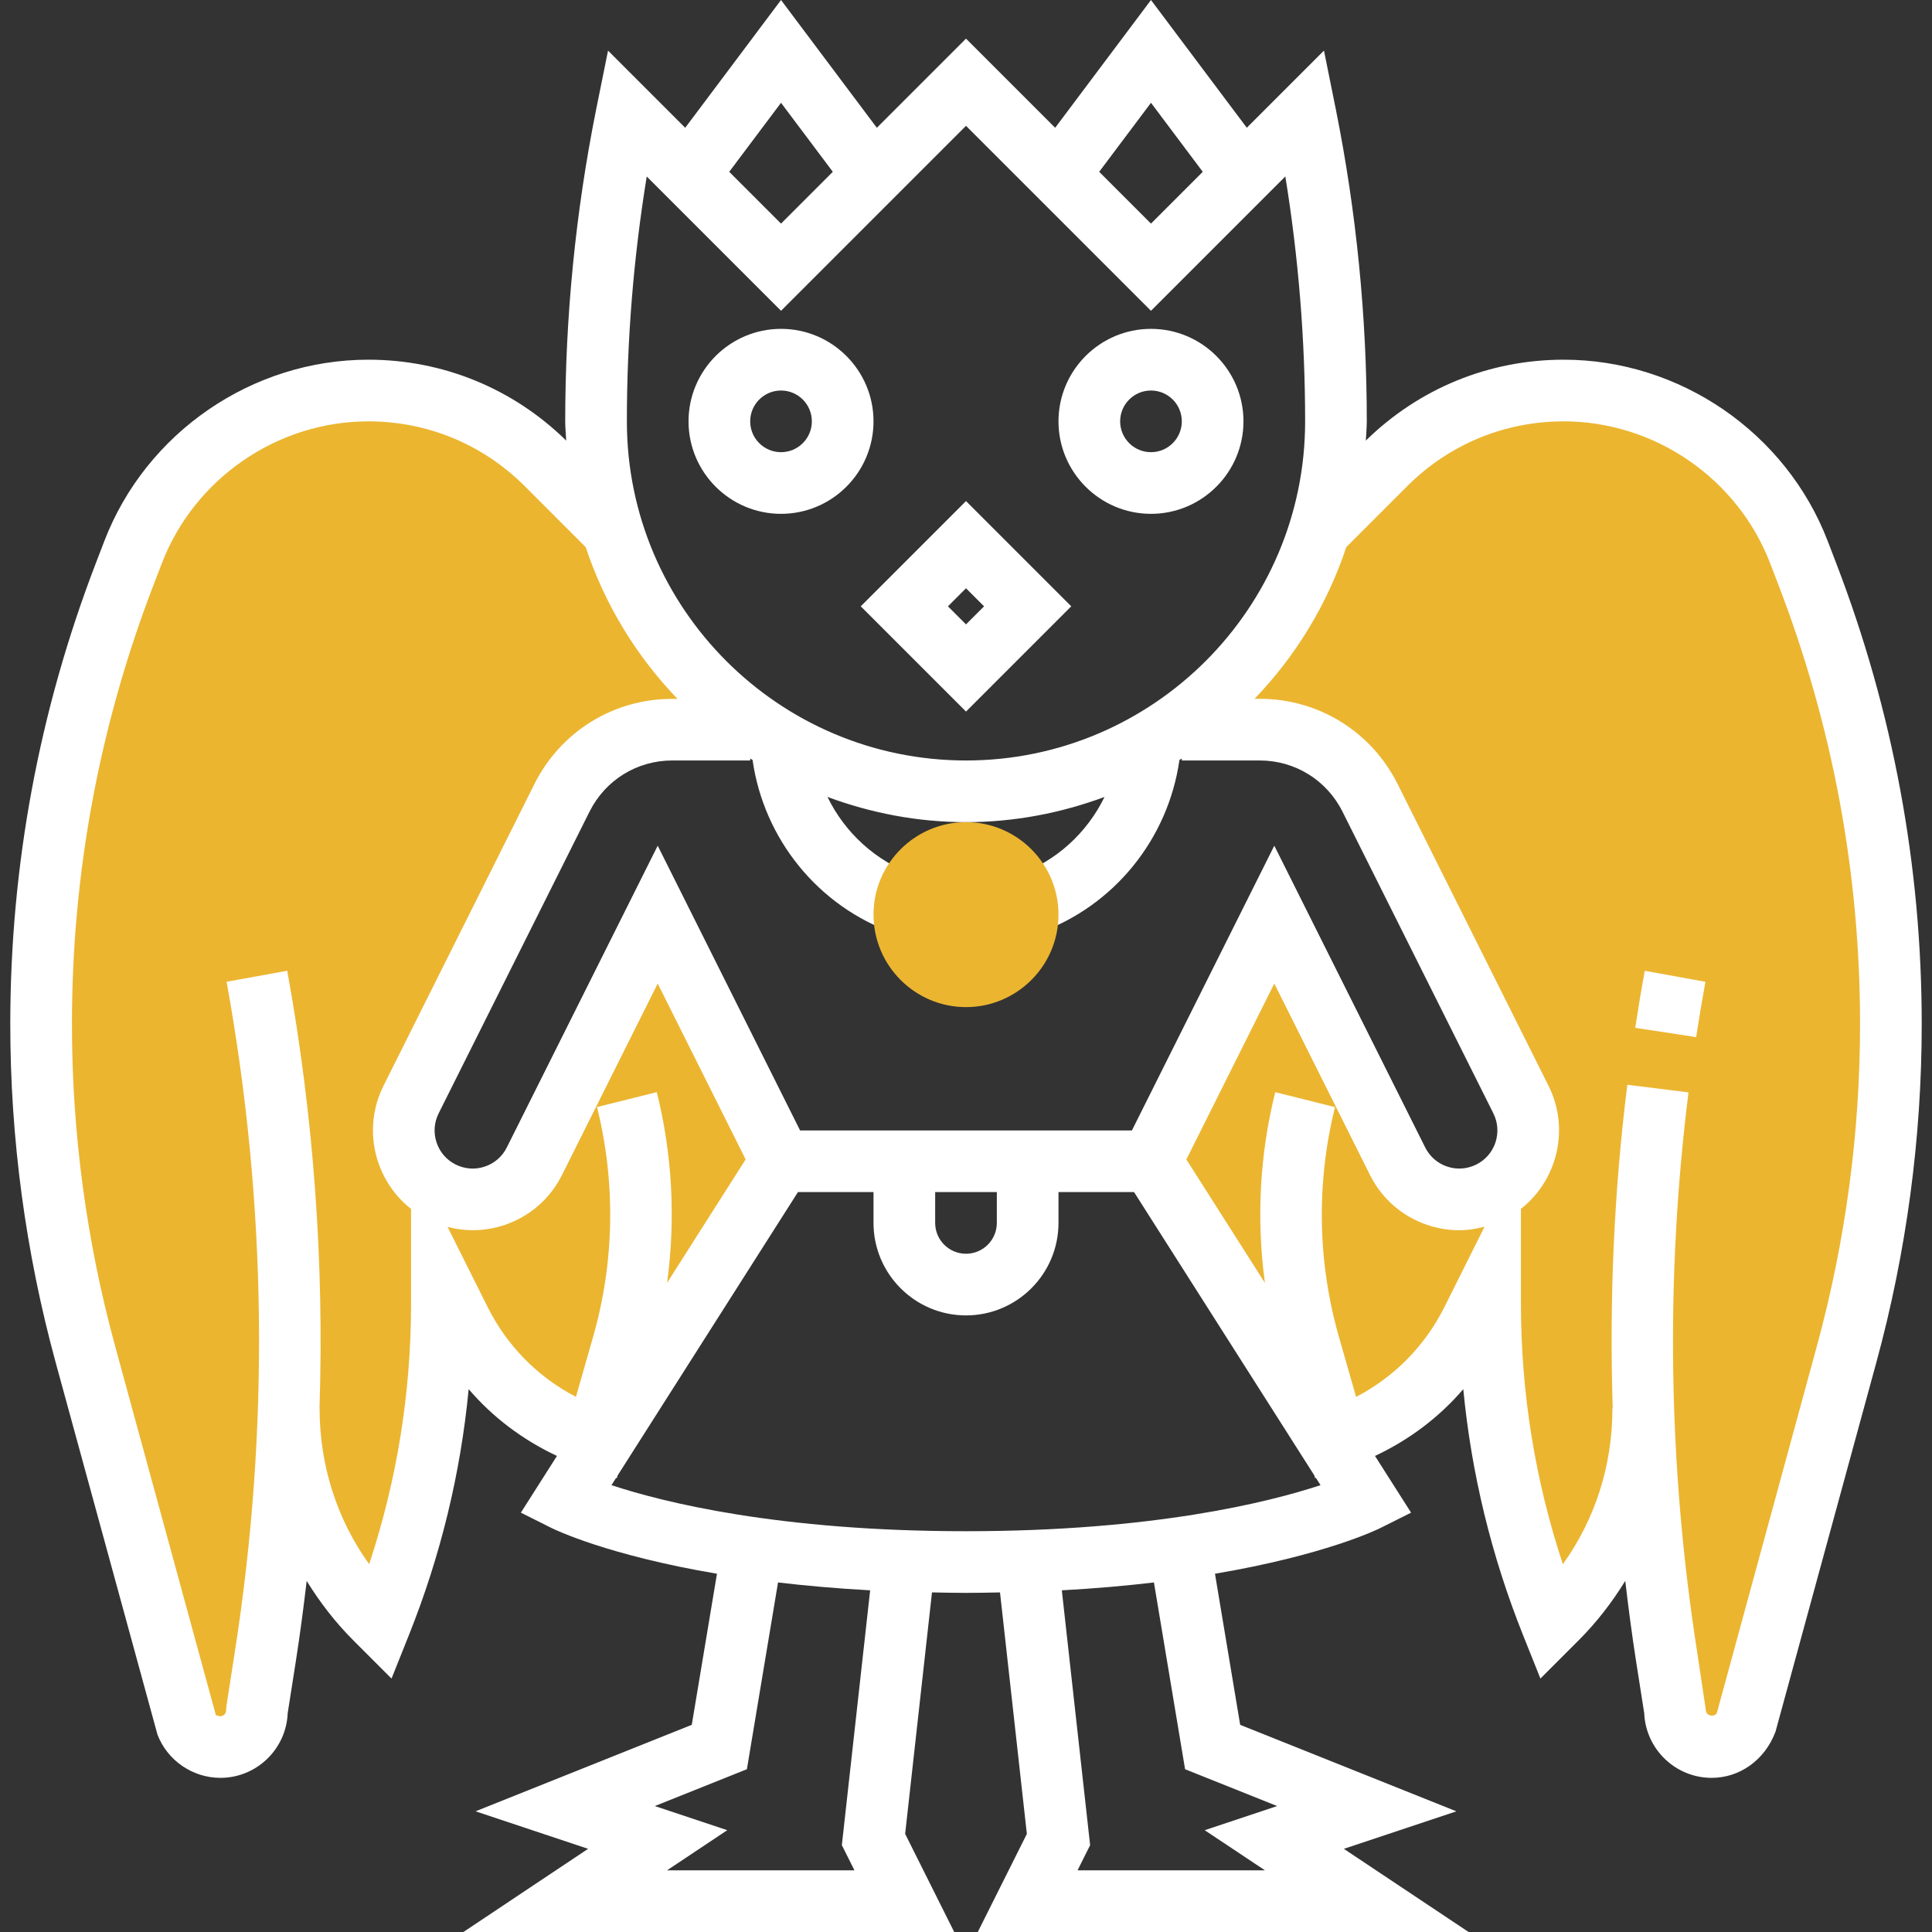 <?xml version="1.0" encoding="iso-8859-1"?>
<!-- Generator: Adobe Illustrator 19.0.0, SVG Export Plug-In . SVG Version: 6.00 Build 0)  -->
<svg xmlns="http://www.w3.org/2000/svg" xmlns:xlink="http://www.w3.org/1999/xlink" version="1.1" id="Capa_1" x="0px" y="0px" viewBox="0 0 501.336 501.336" style="enable-background:new 0 0 501.336 501.336;" xml:space="preserve">
<rect x="0" y="0" width="501.336" height="501.336" fill="#333333" stroke="none"/>
<path id="SVGCleanerId_0" style="fill:#ebb530;" d="M468.988,148.968l-2.2-5.712c-9.712-25.256-33.976-41.92-61.032-41.92  c-17.344,0-33.976,6.888-46.24,19.152l-17.072,17.072l-35.776,51.776h20.224c12.12,0,23.2,6.848,28.624,17.688l39.152,78.312  c4.416,8.84,0.84,19.584-8,24c-8.84,4.416-19.584,0.84-24-8l-32-64l-1.848,3.696l1.848,4.304l-32,56l48,72  c15.368-5.12,28.072-16.136,35.312-30.624l4.688-9.376v4.92c0,28.456,5.432,56.656,16,83.08l1.376-1.376  c14.488-14.488,22.376-34.016,22.376-54.504l-0.144-0.12h0.208c0.704,21.528,2.64,43.024,5.968,64.368l2.216,14.144  c0,5.24,4.248,9.488,9.488,9.488c3.928,0,7.448-2.416,8.856-6.08l26.176-95.848c7.616-27.928,11.48-56.736,11.48-85.68  C490.668,225.808,483.316,186.232,468.988,148.968z"/>
<path style="fill:#ebb530;" d="M32.348,148.968l2.2-5.712c9.712-25.256,33.976-41.92,61.032-41.92  c17.344,0,33.976,6.888,46.24,19.152l17.072,17.072l35.776,51.776h-20.224c-12.12,0-23.2,6.848-28.624,17.688l-39.152,78.312  c-4.416,8.84-0.84,19.584,8,24c8.84,4.416,19.584,0.84,24-8l32-64l1.848,3.696l-1.848,4.304l32,56l-48,72  c-15.368-5.12-28.072-16.136-35.312-30.624l-4.688-9.376v4.92c0,28.456-5.432,56.656-16,83.08l-1.376-1.376  c-14.488-14.488-22.376-34.016-22.376-54.504l0.144-0.12h-0.208c-0.704,21.528-2.64,43.024-5.968,64.368l-2.216,14.144  c0,5.24-4.248,9.488-9.488,9.488c-3.928,0-7.448-2.416-8.856-6.08l-26.168-95.848c-7.624-27.928-11.488-56.736-11.488-85.68  C10.668,225.808,18.02,186.232,32.348,148.968z"/>
<g>
	<path id="SVGCleanerId_0_1_" style="fill:#ebb530;" d="M468.988,148.968l-2.2-5.712c-9.712-25.256-33.976-41.92-61.032-41.92   c-17.344,0-33.976,6.888-46.24,19.152l-17.072,17.072l-35.776,51.776h20.224c12.12,0,23.2,6.848,28.624,17.688l39.152,78.312   c4.416,8.84,0.84,19.584-8,24c-8.84,4.416-19.584,0.84-24-8l-32-64l-1.848,3.696l1.848,4.304l-32,56l48,72   c15.368-5.12,28.072-16.136,35.312-30.624l4.688-9.376v4.92c0,28.456,5.432,56.656,16,83.08l1.376-1.376   c14.488-14.488,22.376-34.016,22.376-54.504l-0.144-0.12h0.208c0.704,21.528,2.64,43.024,5.968,64.368l2.216,14.144   c0,5.24,4.248,9.488,9.488,9.488c3.928,0,7.448-2.416,8.856-6.08l26.176-95.848c7.616-27.928,11.48-56.736,11.48-85.68   C490.668,225.808,483.316,186.232,468.988,148.968z"/>
</g>
<g>
	<path style="fill:#fff;" d="M250.668,184.648l27.312-27.312l-27.312-27.312l-27.312,27.312L250.668,184.648z M255.356,157.336   l-4.688,4.688l-4.688-4.688l4.688-4.688L255.356,157.336z"/>
	<path style="fill:#fff;" d="M298.668,133.336c13.232,0,24-10.768,24-24s-10.768-24-24-24s-24,10.768-24,24   S285.436,133.336,298.668,133.336z M298.668,101.336c4.416,0,8,3.584,8,8s-3.584,8-8,8s-8-3.584-8-8   S294.252,101.336,298.668,101.336z"/>
	<path style="fill:#fff;" d="M226.668,109.336c0-13.232-10.768-24-24-24s-24,10.768-24,24s10.768,24,24,24   S226.668,122.568,226.668,109.336z M194.668,109.336c0-4.416,3.584-8,8-8s8,3.584,8,8s-3.584,8-8,8   S194.668,113.752,194.668,109.336z"/>
	<path style="fill:#fff;" d="M424.324,266.712l15.816,2.408c0.736-4.792,1.528-9.568,2.4-14.352l-15.736-2.856   C425.9,256.832,425.076,261.768,424.324,266.712z"/>
	<path style="fill:#fff;" d="M476.46,146.104l-2.192-5.72c-10.832-28.144-38.368-47.048-68.512-47.048   c-19.352,0-37.536,7.464-51.336,20.992c0.072-1.664,0.248-3.304,0.248-4.992c0-27.08-2.688-54.264-8-80.8l-3.112-15.408   l-20.024,20.024L298.668,0l-24.864,33.16l-23.136-23.136L227.532,33.16L202.668,0l-24.864,33.16L157.78,13.136l-3.112,15.4   c-5.312,26.528-8,53.72-8,80.8c0,1.688,0.176,3.328,0.256,4.992C133.116,100.8,114.932,93.336,95.58,93.336   c-30.152,0-57.68,18.904-68.504,47.056l-2.192,5.704C10.148,184.424,2.668,224.672,2.668,265.728   c0,29.632,3.96,59.168,11.768,87.792l26.432,96.608c2.568,6.704,9.128,11.208,16.312,11.208c9.4,0,17.096-7.464,17.472-16.776   l2.136-13.624c1.072-6.896,1.984-13.792,2.792-20.704c3.4,5.512,7.384,10.704,12.064,15.384l9.952,9.952l4.504-11.264   c8.224-20.56,13.424-41.952,15.512-63.832c6.28,7.328,14.08,13.184,22.912,17.328l-9.368,14.72l7.928,3.968   c0.872,0.432,14.536,7.072,42.96,11.88l-6.536,39.208l-56.104,22.44l29.2,9.736l-32.36,21.584h127.368l-12.736-25.464l6.968-62.664   c2.904,0.064,5.776,0.128,8.824,0.128s5.92-0.064,8.824-0.12l6.968,62.664l-12.736,25.456h127.368l-32.376-21.584l29.2-9.736   l-56.104-22.44l-6.536-39.208c28.424-4.808,42.096-11.44,42.96-11.88l7.928-3.968l-9.368-14.72   c8.832-4.144,16.632-10,22.912-17.328c2.096,21.872,7.288,43.264,15.512,63.832l4.504,11.264l9.952-9.952   c4.68-4.68,8.664-9.872,12.064-15.392c0.808,6.912,1.712,13.824,2.784,20.712l2.136,13.624c0.4,9.312,8.096,16.776,17.496,16.776   c7.184,0,13.752-4.504,16.568-11.968l26.176-95.856c7.808-28.624,11.768-58.152,11.768-87.784   C498.668,224.672,491.188,184.424,476.46,146.104z M298.668,26.672l13.44,17.912l-13.44,13.44l-13.44-13.44L298.668,26.672z    M202.668,26.672l13.44,17.912l-13.44,13.44l-13.44-13.44L202.668,26.672z M167.82,45.8l34.848,34.848l48-48l48,48l34.864-34.864   c3.408,20.992,5.136,42.304,5.136,63.552c0,48.52-39.48,88-88,88s-88-39.48-88-88C162.668,88.224,164.372,67.056,167.82,45.8z    M388.052,296.464c-0.832,2.504-2.6,4.536-4.96,5.72c-2.368,1.168-5.048,1.384-7.544,0.536c-2.504-0.832-4.536-2.6-5.72-4.96   l-39.16-78.312l-36.944,73.888h-86.112l-36.944-73.888l-39.16,78.312c-1.176,2.36-3.208,4.128-5.72,4.96   c-2.512,0.848-5.176,0.64-7.544-0.536c-2.36-1.176-4.128-3.208-4.96-5.72s-0.64-5.184,0.536-7.544l39.16-78.312   c4.096-8.184,12.32-13.272,21.464-13.272h20.224v-0.504c0.2,0.128,0.416,0.248,0.616,0.376   c2.912,20.424,16.904,37.944,36.736,44.952l5.328-15.096c-10.128-3.576-18.112-11-22.624-20.264   c11.224,4.152,23.296,6.536,35.944,6.536c12.648,0,24.72-2.384,35.944-6.536c-4.504,9.264-12.488,16.68-22.608,20.256l5.328,15.096   c19.816-7,33.808-24.52,36.72-44.944c0.208-0.128,0.416-0.248,0.616-0.376v0.504h20.224c9.144,0,17.368,5.088,21.464,13.264   l39.16,78.312C388.692,291.272,388.884,293.952,388.052,296.464z M242.668,309.336h16v8c0,4.416-3.584,8-8,8s-8-3.584-8-8V309.336z    M95.796,405.888c-8.36-11.608-12.864-25.624-12.864-40.424h-0.024c1.24-37.96-1.536-75.96-8.376-113.56l-15.736,2.856   c10.456,57.496,11.184,115.936,2.168,173.704l-2.2,14.152l-0.096,1.232c0,0.824-0.664,1.488-1.488,1.488   c-0.64,0-1.168-0.376-1.136-0.184l-26.176-95.856c-7.432-27.24-11.2-55.36-11.2-83.568c0-39.088,7.12-77.4,21.152-113.888   l2.192-5.704c8.472-22.008,29.992-36.8,53.568-36.8c15.328,0,29.744,5.968,40.584,16.816l15.824,15.824   c4.944,14.896,13.16,28.296,23.808,39.368h-1.352c-15.24,0-28.944,8.472-35.776,22.112l-39.16,78.312   c-5.584,11.168-2.312,24.496,7.16,31.936v24.568C106.668,361.384,103.012,384.08,95.796,405.888z M170.428,283.4l-15.512,3.872   c4.888,19.576,4.544,40.176-1,59.584l-4.464,15.616c-9.872-5.128-17.864-13.2-22.936-23.344l-10.376-20.76   c4.808,1.264,9.888,1.144,14.72-0.472c6.552-2.184,11.872-6.8,14.968-12.984l24.84-49.688l22.816,45.632L173.1,332.888   C175.34,316.424,174.484,299.6,170.428,283.4z M221.724,485.336h-48.632l15.624-10.416l-18.8-6.264l23.896-9.56l8.08-48.464   c7.264,0.856,15.2,1.568,23.904,2.04l-7.344,66.128L221.724,485.336z M307.516,459.096l23.896,9.56l-18.8,6.264l15.632,10.416   h-48.632l3.264-6.536l-7.344-66.128c8.704-0.472,16.648-1.184,23.904-2.04L307.516,459.096z M250.668,397.336   c-48.592,0-78.528-7.504-92-11.952l1.2-1.88l0.2,0.064l0.2-0.696l46.792-73.536h19.608v8c0,13.232,10.768,24,24,24s24-10.768,24-24   v-8h19.608l46.792,73.536l0.2,0.696l0.2-0.064l1.2,1.88C329.18,389.832,299.244,397.336,250.668,397.336z M374.828,339.136   c-5.072,10.144-13.064,18.216-22.936,23.344l-4.464-15.616c-5.544-19.408-5.888-40.008-1-59.584l-15.512-3.872   c-4.056,16.208-4.912,33.024-2.68,49.496l-20.384-32.032l22.816-45.648l24.84,49.688c3.096,6.184,8.416,10.8,14.968,12.984   c2.696,0.896,5.464,1.344,8.208,1.344c2.208,0,4.392-0.36,6.544-0.928L374.828,339.136z M471.468,349.296l-25.928,95.096   c-0.52,1.336-2.872,0.888-2.872-0.544l-2.304-15.384c-7.496-48.024-8.24-96.808-2.216-145l-15.872-1.984   c-3.488,27.88-4.688,55.96-3.784,83.976h-0.08c0,14.8-4.504,28.816-12.864,40.432c-7.224-21.808-10.88-44.504-10.88-67.632v-24.568   c9.464-7.44,12.744-20.768,7.16-31.936l-39.16-78.304c-6.832-13.64-20.528-22.112-35.776-22.112h-1.352   c10.648-11.072,18.864-24.464,23.808-39.368l15.824-15.824c10.84-10.84,25.256-16.808,40.584-16.808   c23.576,0,45.104,14.792,53.568,36.792l2.192,5.72c14.032,36.48,21.152,74.792,21.152,113.88   C482.668,293.936,478.9,322.056,471.468,349.296z"/>
</g>
<path style="fill:#ebb530;" d="M250.668,261.336c-13.232,0-24-10.768-24-24s10.768-24,24-24s24,10.768,24,24  S263.9,261.336,250.668,261.336z"/>
<g>
</g>
<g>
</g>
<g>
</g>
<g>
</g>
<g>
</g>
<g>
</g>
<g>
</g>
<g>
</g>
<g>
</g>
<g>
</g>
<g>
</g>
<g>
</g>
<g>
</g>
<g>
</g>
<g>
</g>
</svg>
